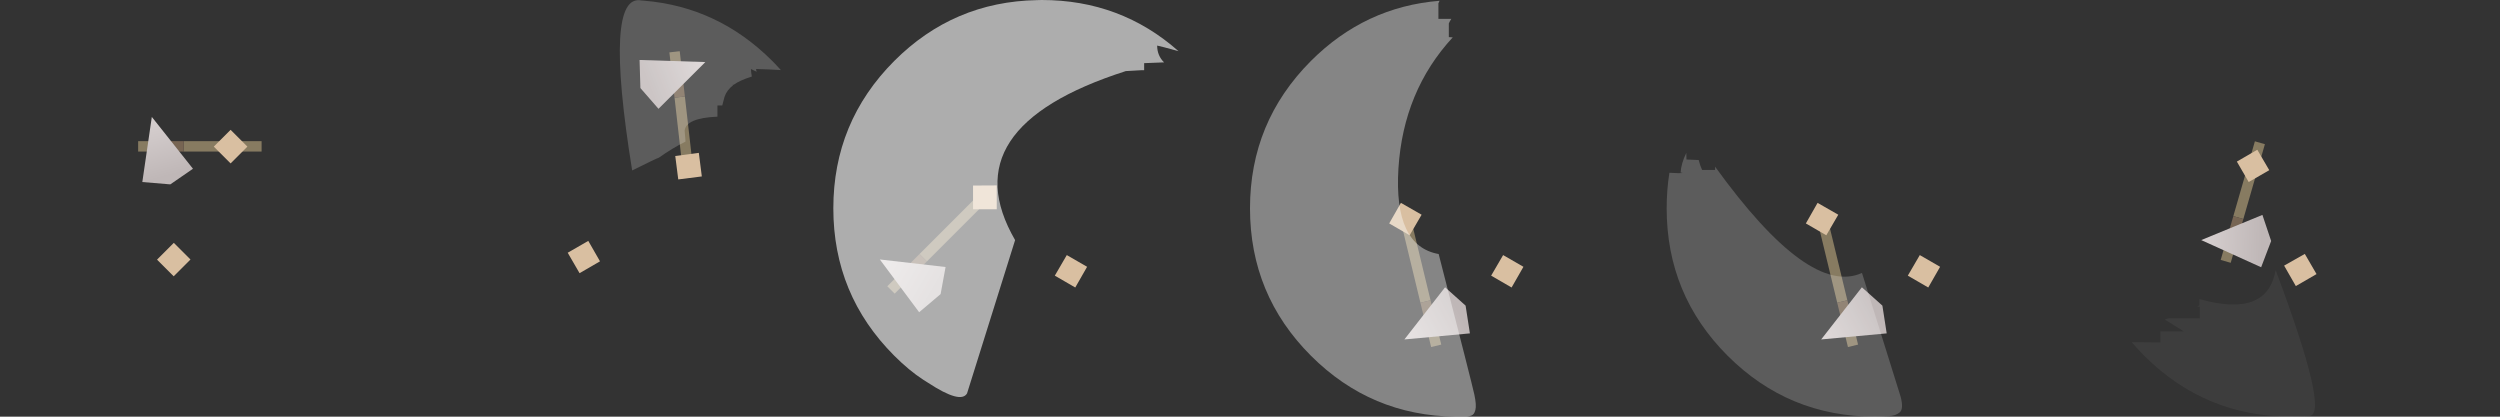 
<svg xmlns="http://www.w3.org/2000/svg" version="1.1" xmlns:xlink="http://www.w3.org/1999/xlink" preserveAspectRatio="none" x="0px" y="0px" width="960px" height="160px" viewBox="0 0 960 160">
<rect x="0" y="0" width="960" height="160" fill="#333333" stroke="none"/>
<defs>
<linearGradient id="Gradient_1" gradientUnits="userSpaceOnUse" x1="7.625" y1="3.012" x2="12.775" y2="22.387" spreadMethod="pad">
<stop  offset="0%" stop-color="#D4CDCD"/>

<stop  offset="100%" stop-color="#BFB7B7"/>

<stop  offset="100%" stop-color="#BFB7B7"/>
</linearGradient>

<g id="axe_0_Layer0_1_FILL">
<path fill="url(#Gradient_1)" stroke="none" d="
M 3.05 24.75
L 13.8 25.65 22.5 19.65 6.7 -0.25 3.05 24.75 Z"/>
</g>

<g id="Layer2_6_FILL">
<path fill="#D9BFA1" stroke="none" d="
M 66.7 106.1
L 73.15 99.65 66.75 93.25 60.3 99.7 66.7 106.1 Z"/>
</g>

<g id="Layer2_7_FILL">
<path fill="#D9BFA1" stroke="none" d="
M 225.9 92.5
L 218 97.05 222.55 104.9 230.4 100.35 225.9 92.5 Z"/>
</g>

<g id="Layer2_8_FILL">
<path fill="#D9BFA1" stroke="none" d="
M 412.9 110.4
L 417.45 102.45 409.65 97.95 405.05 105.85 412.9 110.4 Z"/>
</g>

<g id="Layer2_9_FILL">
<path fill="#D9BFA1" stroke="none" d="
M 382.75 71.2
L 373.65 71.25 373.65 80.35 382.75 80.35 382.75 71.2 Z"/>
</g>

<g id="Layer2_10_FILL">
<path fill="#D9BFA1" stroke="none" d="
M 537.95 77.9
L 533.45 85.8 541.3 90.35 545.9 82.45 537.95 77.9 Z"/>
</g>

<g id="Layer2_11_FILL">
<path fill="#D9BFA1" stroke="none" d="
M 95 56.3
L 88.55 49.85 82.1 56.3 88.55 62.75 95 56.3 Z"/>
</g>

<g id="Layer2_12_FILL">
<path fill="#D9BFA1" stroke="none" d="
M 269.5 67.75
L 268.35 58.7 259.3 59.9 260.45 68.9 269.5 67.75 Z"/>
</g>

<g id="Layer2_13_FILL">
<path fill="#D9BFA1" stroke="none" d="
M 580.45 110.4
L 585 102.45 577.2 97.95 572.6 105.85 580.45 110.4 Z"/>
</g>

<g id="Layer2_14_FILL">
<path fill="#D9BFA1" stroke="none" d="
M 740.45 110.4
L 745 102.45 737.2 97.95 732.6 105.85 740.45 110.4 Z"/>
</g>

<g id="Layer2_15_FILL">
<path fill="#D9BFA1" stroke="none" d="
M 697.95 77.9
L 693.45 85.8 701.3 90.35 705.9 82.45 697.95 77.9 Z"/>
</g>

<g id="Layer2_16_FILL">
<path fill="#D9BFA1" stroke="none" d="
M 881.6 109.85
L 889.55 105.25 885.05 97.5 877.1 102 881.6 109.85 Z"/>
</g>

<g id="Layer2_17_FILL">
<path fill="#D9BFA1" stroke="none" d="
M 866.8 57.5
L 858.95 62.05 863.5 69.9 871.4 65.35 866.8 57.5 Z"/>
</g>

<g id="Layer1_0_FILL">
<path fill="#FFFFFF" fill-opacity="0.6" stroke="none" d="
M 439.35 26.95
L 439.35 24.25
Q 442.75 24.15 447 23.95 444.35 21.35 444.35 17.5 445.7 17.75 452.55 19.65 430.35 0 400 0 399.1 0 398.2 0.05 366.15 0.65 343.4 23.4 320 46.85 320 80 320 113.2 343.4 136.6 349.099 142.299 354.5 145.8 355.465 146.44 356.4 147 368.959 155.238 371.35 151.05
L 389.8 92.2
Q 364.75 48.95 432.3 27.3 436.05 27.05 438.4 26.95 438.85 26.95 439.35 26.95 Z"/>
</g>

<g id="Layer1_1_FILL">
<path fill="#FFFFFF" fill-opacity="0.4" stroke="none" d="
M 552.35 1.25
Q 552.55 0.8 552.8 0.3 524.2 2.6 503.4 23.4 480 46.85 480 80 480 113.2 503.4 136.6 526.45 159.65 559 160 559.5 160 560 160 561.641 159.996 562.7 160 563.76 160.051 564.95 159.6 566.134 159.198 566.55 157.4 567.022 155.611 566.15 151.5 565.278 147.432 552.45 97.55 535.153 94.455 537 64.65 538.897 34.894 557.85 14.35
L 556.35 14.25 556.35 9
Q 556.5 8.55 557.3 7.25
L 552.35 7.25 552.35 1.25 Z"/>
</g>

<g id="Layer1_2_FILL">
<path fill="#FFFFFF" fill-opacity="0.2" stroke="none" d="
M 653.6 65.25
Q 652.832 63.629 652.3 61.45
L 647.6 61.25
Q 647.6 60.076 647.55 58.7 645.553 62.791 645.35 66.25 647.1 66.5 644.6 66.5
L 641.05 66.35
Q 640 72.967 640 80 640 113.2 663.4 136.6 686.8 160 720 160 722.331 159.997 725.2 159.8 728.066 159.655 729.55 158.3 731.044 156.947 729.85 152.35
L 715 104.8
Q 694.763 114.08 658.6 64
L 658.6 65.25 653.6 65.25 Z"/>
</g>

<g id="Layer1_3_FILL">
<path fill="#FFFFFF" fill-opacity="0.051" stroke="none" d="
M 844.6 114.85
L 844.6 117.25
Q 844.162 117.485 843.65 117.7
L 844.75 117.75 844.75 122.25 832.6 122.25
Q 831.969 122.473 831.3 122.7
L 838.6 127.25 829.6 127.25 829.6 131.5 818.6 131.4
Q 820.87 134.07 823.4 136.6 846.8 160 880 160 881.156 160 882.3 159.95 884.599 159.918 886.85 159.75 894.578 159.005 873.85 103.75 870.623 122.204 844.6 114.85 Z"/>
</g>

<g id="Layer1_4_FILL">
<path fill="#FFFFFF" fill-opacity="0.2" stroke="none" d="
M 298.1 25
Q 297.341 24.191 296.55 23.4 275.734 2.584 247.2 0.25 246.817 0.245 246.4 0.2 231.696 -2.93 242.75 65.45 251.894 60.897 253 60.55 258.147 56.915 263.25 54.35 262.9 50.469 262.9 50.2 263.412 45.311 275.5 44.8
L 275.5 40.5
Q 276.457 40.5 277.35 40.5 277.875 38.319 278.2 37.25 279.047 34.645 281.5 32.75 281.418 32.632 281.35 32.5 281.511 32.56 281.65 32.6 282.913 31.696 284.55 30.95 286.297 30.149 288.7 29.4 288.402 27.749 288.35 26.5 289.504 26.999 290.55 27.55 290.35 26.956 290.35 26.5 294.997 26.599 299.65 26.9 299.755 26.916 299.85 26.9 298.999 25.943 298.1 25 Z"/>
</g>

<path id="axe_0_Layer0_0_1_STROKES" stroke="#877B61" stroke-width="4" stroke-linejoin="miter" stroke-linecap="butt" stroke-miterlimit="3" fill="none" d="
M 18.95 11.05
L 48.85 11.05
M 1.45 11.05
L 10.1 11.05"/>

<path id="axe_0_Layer0_0_2_STROKES" stroke="#776553" stroke-width="4" stroke-linejoin="miter" stroke-linecap="butt" stroke-miterlimit="3" fill="none" d="
M 10.1 11.05
L 18.95 11.05"/>
</defs>

<g transform="matrix( 0.277, -0.961, 0.961, 0.277, 843.65,98.7) ">
<g transform="matrix( 1, 0, 0, 1, 0,0) ">
<use xlink:href="#axe_0_Layer0_0_1_STROKES"/>

<use xlink:href="#axe_0_Layer0_0_2_STROKES"/>
</g>

<g transform="matrix( 1, 0, 0, 1, 0,0) ">
<use xlink:href="#axe_0_Layer0_1_FILL"/>
</g>
</g>

<g transform="matrix( -0.235, -0.972, 0.972, -0.235, 701.15,136.8) ">
<g transform="matrix( 1, 0, 0, 1, 0,0) ">
<use xlink:href="#axe_0_Layer0_0_1_STROKES"/>

<use xlink:href="#axe_0_Layer0_0_2_STROKES"/>
</g>

<g transform="matrix( 1, 0, 0, 1, 0,0) ">
<use xlink:href="#axe_0_Layer0_1_FILL"/>
</g>
</g>

<g transform="matrix( -0.235, -0.972, 0.972, -0.235, 541.1,136.8) ">
<g transform="matrix( 1, 0, 0, 1, 0,0) ">
<use xlink:href="#axe_0_Layer0_0_1_STROKES"/>

<use xlink:href="#axe_0_Layer0_0_2_STROKES"/>
</g>

<g transform="matrix( 1, 0, 0, 1, 0,0) ">
<use xlink:href="#axe_0_Layer0_1_FILL"/>
</g>
</g>

<g transform="matrix( 0.707, -0.707, 0.707, 0.707, 333.3,104.55) ">
<g transform="matrix( 1, 0, 0, 1, 0,0) ">
<use xlink:href="#axe_0_Layer0_0_1_STROKES"/>

<use xlink:href="#axe_0_Layer0_0_2_STROKES"/>
</g>

<g transform="matrix( 1, 0, 0, 1, 0,0) ">
<use xlink:href="#axe_0_Layer0_1_FILL"/>
</g>
</g>

<g transform="matrix( 0.113, 0.994, -0.994, 0.113, 269.85,17.2) ">
<g transform="matrix( 1, 0, 0, 1, 0,0) ">
<use xlink:href="#axe_0_Layer0_0_1_STROKES"/>

<use xlink:href="#axe_0_Layer0_0_2_STROKES"/>
</g>

<g transform="matrix( 1, 0, 0, 1, 0,0) ">
<use xlink:href="#axe_0_Layer0_1_FILL"/>
</g>
</g>

<g transform="matrix( 1, 0, 0, 1, 51.6,45.15) ">
<g transform="matrix( 1, 0, 0, 1, 0,0) ">
<use xlink:href="#axe_0_Layer0_0_1_STROKES"/>

<use xlink:href="#axe_0_Layer0_0_2_STROKES"/>
</g>

<g transform="matrix( 1, 0, 0, 1, 0,0) ">
<use xlink:href="#axe_0_Layer0_1_FILL"/>
</g>
</g>

<g transform="matrix( 1, 0, 0, 1, 0,0) ">
<use xlink:href="#Layer2_6_FILL"/>
</g>

<g transform="matrix( 1, 0, 0, 1, 0,0) ">
<use xlink:href="#Layer2_7_FILL"/>
</g>

<g transform="matrix( 1, 0, 0, 1, 0,0) ">
<use xlink:href="#Layer2_8_FILL"/>
</g>

<g transform="matrix( 1, 0, 0, 1, 0,0) ">
<use xlink:href="#Layer2_9_FILL"/>
</g>

<g transform="matrix( 1, 0, 0, 1, 0,0) ">
<use xlink:href="#Layer2_10_FILL"/>
</g>

<g transform="matrix( 1, 0, 0, 1, 0,0) ">
<use xlink:href="#Layer2_11_FILL"/>
</g>

<g transform="matrix( 1, 0, 0, 1, 0,0) ">
<use xlink:href="#Layer2_12_FILL"/>
</g>

<g transform="matrix( 1, 0, 0, 1, 0,0) ">
<use xlink:href="#Layer2_13_FILL"/>
</g>

<g transform="matrix( 1, 0, 0, 1, 0,0) ">
<use xlink:href="#Layer2_14_FILL"/>
</g>

<g transform="matrix( 1, 0, 0, 1, 0,0) ">
<use xlink:href="#Layer2_15_FILL"/>
</g>

<g transform="matrix( 1, 0, 0, 1, 0,0) ">
<use xlink:href="#Layer2_16_FILL"/>
</g>

<g transform="matrix( 1, 0, 0, 1, 0,0) ">
<use xlink:href="#Layer2_17_FILL"/>
</g>

<g transform="matrix( 1, 0, 0, 1, 0,0) ">
<use xlink:href="#Layer1_0_FILL"/>
</g>

<g transform="matrix( 1, 0, 0, 1, 0,0) ">
<use xlink:href="#Layer1_1_FILL"/>
</g>

<g transform="matrix( 1, 0, 0, 1, 0,0) ">
<use xlink:href="#Layer1_2_FILL"/>
</g>

<g transform="matrix( 1, 0, 0, 1, 0,0) ">
<use xlink:href="#Layer1_3_FILL"/>
</g>

<g transform="matrix( 1, 0, 0, 1, 0,0) ">
<use xlink:href="#Layer1_4_FILL"/>
</g>
</svg>
